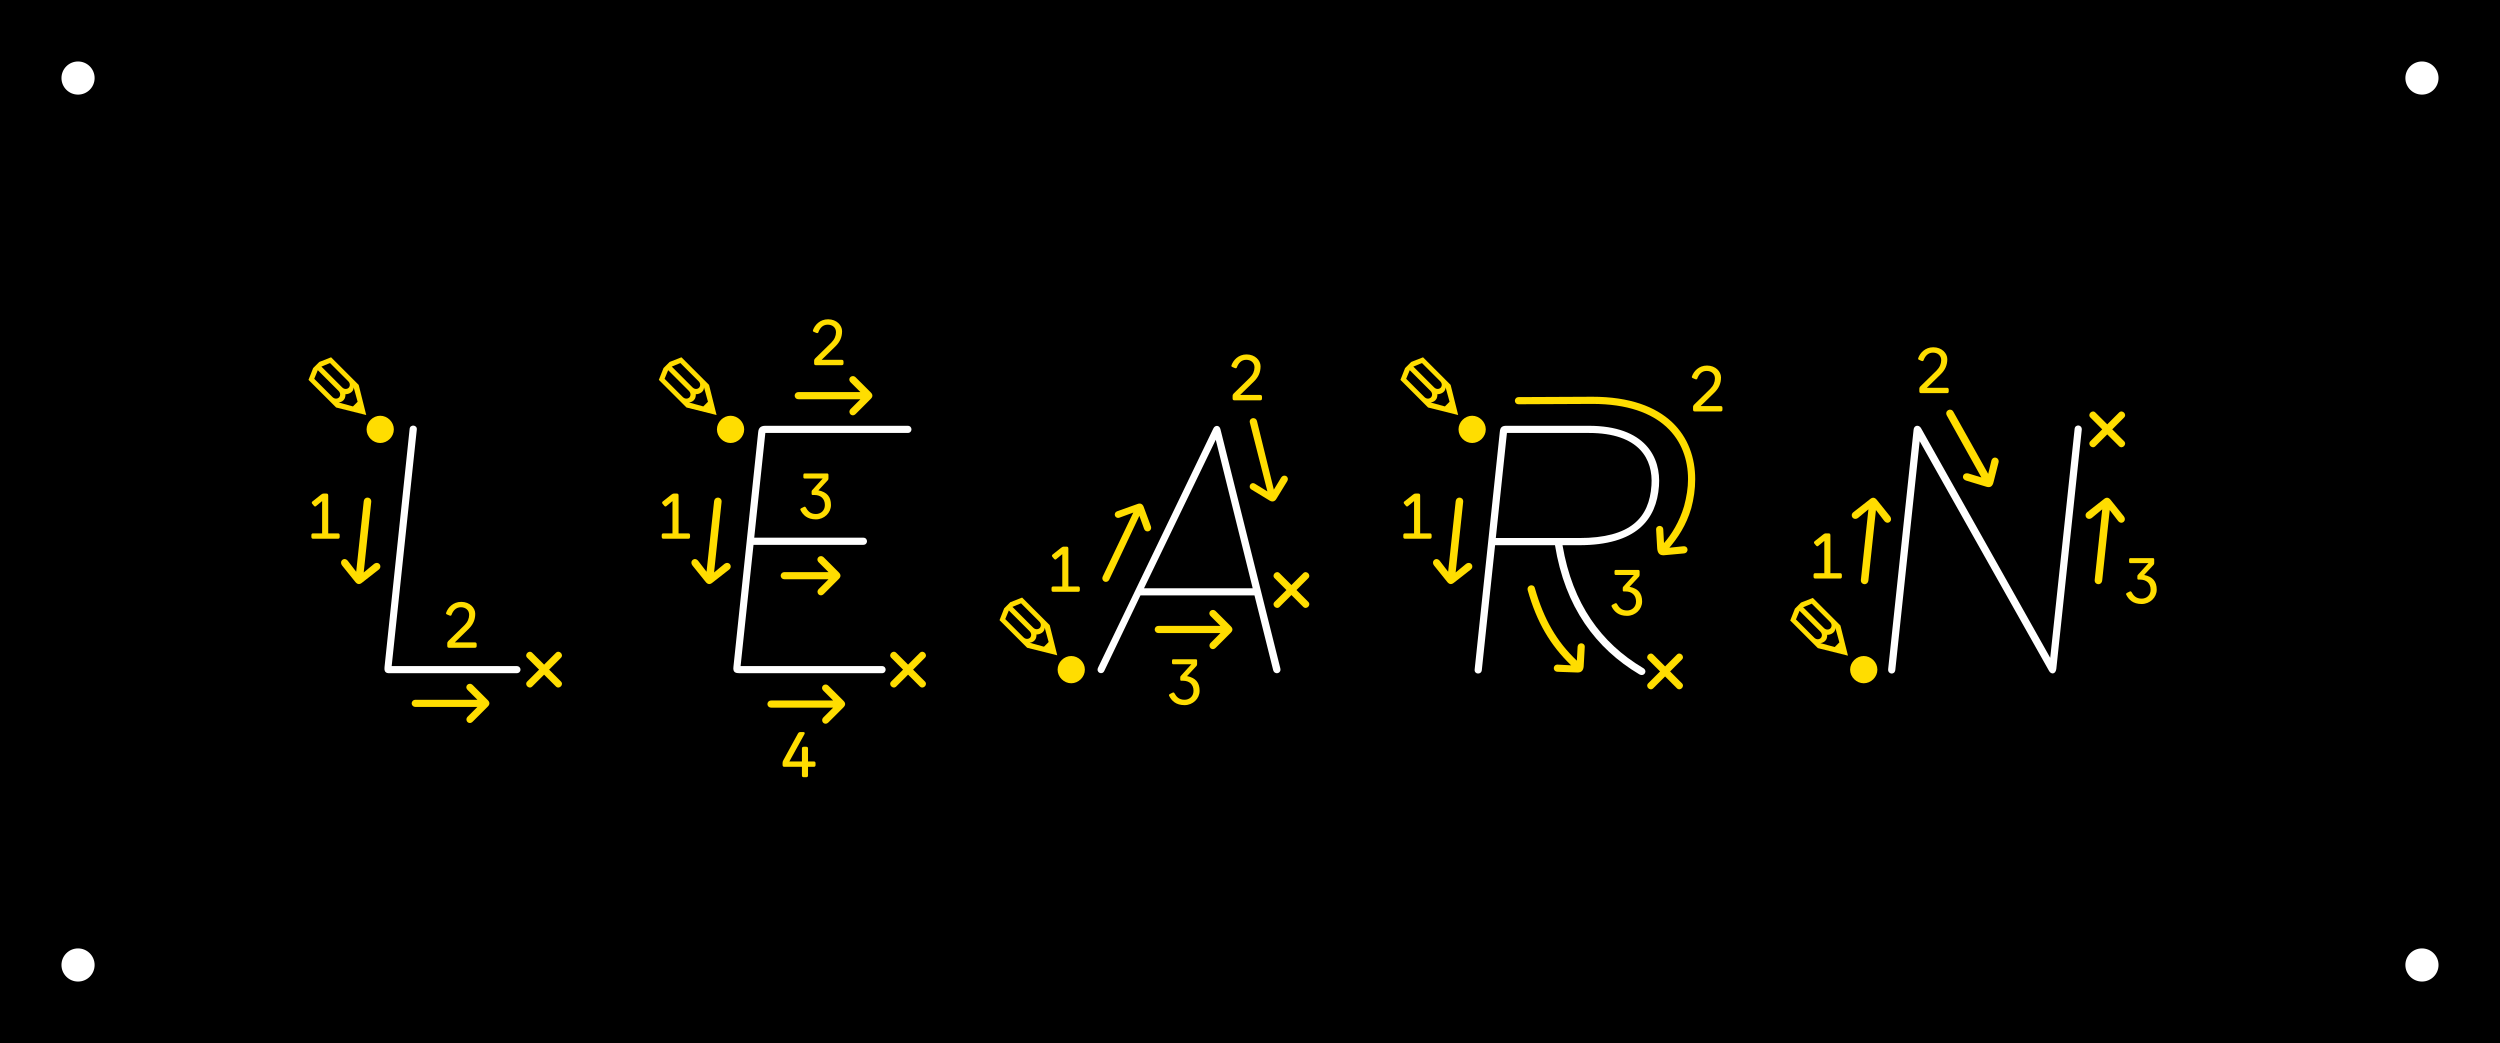 <?xml version="1.0" encoding="utf-8"?>
<!-- Generator: Adobe Illustrator 16.0.0, SVG Export Plug-In . SVG Version: 6.00 Build 0)  -->
<!DOCTYPE svg PUBLIC "-//W3C//DTD SVG 1.1//EN" "http://www.w3.org/Graphics/SVG/1.1/DTD/svg11.dtd">
<svg version="1.1" id="Layer_1" xmlns="http://www.w3.org/2000/svg" xmlns:xlink="http://www.w3.org/1999/xlink" x="0px" y="0px"
	 width="2440px" height="1018px" viewBox="0 0 2440 1018" enable-background="new 0 0 2440 1018" xml:space="preserve">
<g>
	<path d="M0,0v1018h2440V0H0z"/>
	<g>
		<g>
			<g>
				<circle fill="#FFFFFF" cx="76.172" cy="76.173" r="16.173"/>
			</g>
			<g>
				<circle fill="#FFFFFF" cx="2363.827" cy="941.827" r="16.173"/>
			</g>
			<g>
				<circle fill="#FFFFFF" cx="2363.827" cy="76.173" r="16.173"/>
			</g>
			<g>
				<circle fill="#FFFFFF" cx="76.172" cy="941.827" r="16.173"/>
			</g>
		</g>
	</g>
</g>
<path fill="#FFFFFF" d="M399.786,418.719c0.35-4.9,7.7-4.201,7,0.699l-24.5,230.654h121.797c5.25,0,5.25,7,0,7H381.236
	c-2.8,0-6.65,0.35-5.95-5.95L399.786,418.719z"/>
<path fill="#FFFFFF" d="M722.131,657.072c-4.2,0-7-0.7-6.3-6.301l24.149-228.903c0.35-4.55,2.8-6.3,7-6.3h138.946c4.9,0,4.9,7,0,7
	H746.98l-10.85,102.201h106.397c4.9,0,4.9,7,0,7H735.431l-12.6,118.303h137.896c4.9,0,4.9,7,0,7H722.131z"/>
<path fill="#FFFFFF" d="M1249.572,652.172c1.4,5.25-5.6,7-6.999,1.75l-18.2-72.801h-111.297l-35.349,73.852
	c-2.1,4.199-8.4,1.399-5.95-3.5l112.347-233.104c1.75-3.851,5.95-3.5,7,0.351L1249.572,652.172z M1116.576,574.121h106.047
	l-36.049-144.902L1116.576,574.121z"/>
<path fill="#FFFFFF" d="M1463.771,421.868c0.351-6.649,4.2-6.3,8.05-6.3h78.748c55.299,0,70.698,30.801,68.599,58.801
	c-2.45,32.9-22.05,57.751-78.048,57.751h-16.1c9.8,57.401,37.799,95.552,78.397,119.702c5.25,2.8,1.4,9.1-3.5,6.3
	c-42.349-25.2-72.447-65.451-82.247-126.002h-58.449l-12.949,121.802c-0.35,4.9-7.7,4.551-7-0.699L1463.771,421.868z
	 M1459.922,525.12h81.198c50.748,0,68.598-19.95,70.698-51.451c1.75-25.2-11.55-51.101-61.249-51.101h-79.798L1459.922,525.12z"/>
<path fill="#FFFFFF" d="M1873.616,430.618l-23.799,223.304c-0.7,5.25-7.35,4.2-7-0.699l24.85-233.805c0.35-4.55,5.25-5.25,7.35-1.4
	l125.997,224.004l23.799-223.303c0.351-4.9,7.35-4.551,7,0.699l-24.85,233.454c-0.7,5.25-4.899,5.601-7,2.101L1873.616,430.618z"/>
<g>
	<polygon fill="#FFDD00" points="311.588,353.268 323.138,348.717 350.087,375.668 357.437,405.068 328.038,397.718 
		301.088,370.768 305.638,359.217 	"/>
	<path fill="#FFDD00" d="M303.888,522.67c0-1.4,0.35-2.1,1.75-2.1h8.75v-31.501l-5.95,4.899c0,0-1.05,1.051-2.1-0.35l-1.75-2.1
		c-0.7-1.051,0-1.75,0.35-2.1l8.4-6.65c1.05-0.7,1.4-1.051,2.8-1.051h2.45c1.4,0,1.75,0.701,1.75,2.101v36.751h9.45
		c1.4,0,1.75,0.699,1.75,2.1v1.05c0,1.4-0.35,2.101-1.75,2.101h-24.149c-1.4,0-1.75-0.7-1.75-2.101V522.67z"/>
	<path d="M324.538,387.567c2.1,2.101,4.9,1.75,6.3,0.351c1.4-1.4,1.75-4.201-0.35-6.301l-20.299-20.301l-3.5,8.4L324.538,387.567z"
		/>
	<path d="M333.987,378.117c2.1,2.1,4.9,1.75,6.3,0.35c1.4-1.399,1.75-4.199-0.35-6.299l-17.85-17.852l-8.4,3.5L333.987,378.117z"/>
	<path d="M330.487,392.818l14,3.85l4.55-4.551l-3.85-14c0,4.2-4.2,6.65-8.05,6.65C337.487,392.468,330.487,392.818,330.487,392.818z
		"/>
	<path fill="#FFDD00" d="M353.587,568.521c-2.45,2.101-4.55,2.101-6.65-0.35l-12.95-16.101c-3.5-4.55,2.1-9.1,5.6-4.55l8.05,10.5
		l7.35-68.601c0.7-5.601,7.7-4.551,7.35,0.35l-7.35,68.951l10.15-8.4c4.55-3.15,8.4,2.45,4.55,5.6L353.587,568.521z"/>
	<path fill="#FFDD00" d="M371.086,405.768c7,0,13.3,5.95,13.3,13.301c0,7.35-6.3,13.3-13.3,13.3c-7,0-13.3-5.95-13.3-13.3
		C357.787,411.718,364.087,405.768,371.086,405.768z"/>
	<path fill="#FFDD00" d="M476.084,683.322c2.1,2.101,2.1,4.201,0,6.301l-14.7,14.7c-3.85,3.851-8.4-1.4-4.9-4.9l9.45-9.45h-60.199
		c-5.25,0-5.25-7,0-7h60.199l-9.45-9.45c-3.85-3.851,1.4-8.399,4.9-4.899L476.084,683.322z"/>
	<path fill="#FFDD00" d="M436.535,628.021c0-1.05,0.35-1.75,1.05-2.449l15.75-15.4c3.15-3.15,4.55-6.65,4.55-10.15
		c0-4.551-3.5-7.351-8.05-7.351c-4.9,0-7.7,3.501-9.1,7.351c-0.35,1.05-1.05,1.05-2.1,0.699l-2.45-1.049
		c-0.7-0.351-1.05-0.701-0.7-1.75c1.75-4.9,6.65-10.501,14.7-10.501c8.399,0,13.649,5.95,13.649,11.55
		c0,5.951-2.1,10.501-6.3,14.701l-13.649,13.3h19.599c1.4,0,1.75,0.7,1.75,2.101v1.049c0,1.4-0.35,2.101-1.75,2.101h-25.199
		c-1.4,0-1.75-0.7-1.75-2.101V628.021z"/>
	<path fill="#FFDD00" d="M535.932,653.572l11.55,11.551c3.15,3.149-1.75,8.049-4.9,4.899l-11.55-11.55l-11.55,11.55
		c-3.15,3.149-8.05-1.75-4.9-4.899l11.55-11.551l-11.55-11.551c-3.15-3.149,1.75-8.05,4.9-4.899l11.55,11.55l11.55-11.55
		c3.15-3.15,8.05,1.75,4.9,4.899L535.932,653.572z"/>
</g>
<g>
	<polygon fill="#FFDD00" points="653.533,353.268 665.083,348.717 692.032,375.668 699.382,405.068 669.982,397.718 
		643.033,370.768 647.583,359.217 	"/>
	<path fill="#FFDD00" d="M645.833,522.67c0-1.4,0.35-2.1,1.75-2.1h8.75v-31.501l-5.95,4.899c0,0-1.05,1.051-2.1-0.35l-1.75-2.1
		c-0.7-1.051,0-1.75,0.35-2.1l8.4-6.65c1.05-0.7,1.4-1.051,2.8-1.051h2.45c1.4,0,1.75,0.701,1.75,2.101v36.751h9.45
		c1.4,0,1.75,0.699,1.75,2.1v1.05c0,1.4-0.35,2.101-1.75,2.101h-24.149c-1.4,0-1.75-0.7-1.75-2.101V522.67z"/>
	<path d="M666.483,387.567c2.1,2.101,4.9,1.75,6.3,0.351c1.4-1.4,1.75-4.201-0.35-6.301l-20.299-20.301l-3.5,8.4L666.483,387.567z"
		/>
	<path d="M675.933,378.117c2.1,2.1,4.9,1.75,6.3,0.35c1.4-1.399,1.75-4.199-0.35-6.299l-17.85-17.852l-8.4,3.5L675.933,378.117z"/>
	<path d="M672.433,392.818l14,3.85l4.55-4.551l-3.85-14c0,4.2-4.2,6.65-8.05,6.65C679.433,392.468,672.433,392.818,672.433,392.818z
		"/>
	<path fill="#FFDD00" d="M695.532,568.521c-2.45,2.101-4.55,2.101-6.65-0.35l-12.95-16.101c-3.5-4.55,2.1-9.1,5.6-4.55l8.05,10.5
		l7.35-68.601c0.7-5.601,7.7-4.551,7.35,0.35l-7.35,68.951l10.149-8.4c4.55-3.15,8.4,2.45,4.55,5.6L695.532,568.521z"/>
	<path fill="#FFDD00" d="M713.032,405.768c7,0,13.299,5.95,13.299,13.301c0,7.35-6.3,13.3-13.299,13.3c-7,0-13.3-5.95-13.3-13.3
		C699.732,411.718,706.032,405.768,713.032,405.768z"/>
	<path fill="#FFDD00" d="M823.279,684.023c2.1,2.1,2.1,4.199,0,6.299l-14.7,14.701c-3.85,3.85-8.4-1.4-4.9-4.9l9.45-9.45h-60.198
		c-5.25,0-5.25-7,0-7h60.198l-9.45-9.45c-3.85-3.85,1.4-8.4,4.9-4.9L823.279,684.023z"/>
	<path fill="#FFDD00" d="M818.729,558.721c2.1,2.1,2.1,4.199,0,6.3l-14.699,14.7c-3.85,3.85-8.4-1.4-4.9-4.9l9.45-9.449H765.88
		c-5.25,0-5.25-7,0-7h42.699l-9.45-9.451c-3.85-3.85,1.4-8.4,4.9-4.899L818.729,558.721z"/>
	<path fill="#FFDD00" d="M763.78,744.574c0-1.051,0.35-1.75,0.7-2.451l14.35-26.25c0.7-1.05,1.4-1.4,2.45-1.4h2.8
		c1.05,0,1.75,0.701,1.05,2.101l-14.7,26.601h12.25v-12.6c0-1.4,0.7-1.75,2.1-1.75h1.75c1.4,0,2.1,0.35,2.1,1.75v12.6h5.6
		c1.4,0,1.75,0.7,1.75,2.1v1.051c0,1.399-0.35,2.1-1.75,2.1h-5.6v8.4c0,1.4-0.7,1.75-2.1,1.75h-1.75c-1.4,0-2.1-0.35-2.1-1.75v-8.4
		H765.53c-1.4,0-1.75-0.7-1.75-2.1V744.574z"/>
	<path fill="#FFDD00" d="M849.878,383.018c2.1,2.1,2.1,4.2,0,6.3l-14.7,14.7c-3.85,3.851-8.4-1.4-4.9-4.9l9.45-9.449H779.53
		c-5.25,0-5.25-7,0-7h60.198l-9.45-9.451c-3.85-3.85,1.4-8.399,4.9-4.899L849.878,383.018z"/>
	<path fill="#FFDD00" d="M784.78,494.67c0.7-0.351,1.4,0,1.75,0.699c1.75,3.15,4.2,6.301,9.799,6.301c4.55,0,8.75-3.15,8.75-8.75
		c0-6.301-4.2-9.801-10.15-9.801h-1.75c-0.7,0-1.05-0.35-1.05-1.4v-1.75c0-0.699,0-1.05,0.7-1.75l10.149-11.199H785.13
		c-0.7,0-1.05-0.701-1.05-1.4v-2.1c0-0.701,0.35-1.4,1.05-1.4h22.399c0.7,0,1.05,0.699,1.05,1.4v3.149c0,0.351,0,1.399-0.7,2.101
		l-9.1,9.8c8.4,1.75,12.25,6.3,12.25,14.351c0,7.699-6.65,14-14.7,14c-8.399,0-12.6-4.2-15.049-9.101c-0.35-0.7,0-1.399,0.7-1.75
		L784.78,494.67z"/>
	<path fill="#FFDD00" d="M794.58,352.217c0-1.05,0.35-1.75,1.05-2.449l15.75-15.4c3.15-3.15,4.55-6.65,4.55-10.15
		c0-4.551-3.5-7.351-8.05-7.351c-4.9,0-7.7,3.5-9.1,7.351c-0.35,1.05-1.05,1.05-2.1,0.699l-2.45-1.05c-0.7-0.35-1.05-0.7-0.7-1.75
		c1.75-4.899,6.65-10.5,14.7-10.5c8.4,0,13.65,5.95,13.65,11.55c0,5.951-2.1,10.5-6.3,14.701l-13.649,13.3h19.6
		c1.4,0,1.75,0.7,1.75,2.101v1.049c0,1.4-0.35,2.101-1.75,2.101h-25.2c-1.4,0-1.75-0.7-1.75-2.101V352.217z"/>
	<path fill="#FFDD00" d="M891.177,653.572l11.55,11.551c3.15,3.149-1.75,8.049-4.9,4.899l-11.55-11.55l-11.549,11.55
		c-3.15,3.149-8.05-1.75-4.9-4.899l11.549-11.551l-11.549-11.551c-3.15-3.149,1.75-8.05,4.9-4.899l11.549,11.55l11.55-11.55
		c3.15-3.15,8.05,1.75,4.9,4.899L891.177,653.572z"/>
</g>
<g>
	<polygon fill="#FFDD00" points="986.029,587.771 997.579,583.221 1024.528,610.172 1031.878,639.572 1002.479,632.222 
		975.53,605.271 980.08,593.721 	"/>
	<path d="M998.979,622.072c2.1,2.1,4.9,1.75,6.3,0.35s1.75-4.2-0.35-6.301l-20.299-20.3l-3.5,8.399L998.979,622.072z"/>
	<path d="M1004.929,627.322l14,3.85l4.55-4.551l-3.85-14c0,4.201-4.2,6.65-8.05,6.65
		C1011.929,626.972,1004.929,627.322,1004.929,627.322z"/>
	<path fill="#FFDD00" d="M1026.278,574.471c0-1.4,0.35-2.1,1.75-2.1h8.75V540.87l-5.95,4.9c0,0-1.05,1.05-2.1-0.351l-1.75-2.1
		c-0.7-1.05,0-1.75,0.35-2.1l8.4-6.65c1.05-0.7,1.4-1.051,2.8-1.051h2.45c1.4,0,1.75,0.701,1.75,2.101v36.751h9.45
		c1.4,0,1.75,0.699,1.75,2.1v1.051c0,1.399-0.35,2.1-1.75,2.1h-24.149c-1.4,0-1.75-0.7-1.75-2.1V574.471z"/>
	<path fill="#FFDD00" d="M1045.528,640.271c7,0,13.3,5.951,13.3,13.301s-6.3,13.301-13.3,13.301c-7,0-13.3-5.951-13.3-13.301
		S1038.528,640.271,1045.528,640.271z"/>
	<path fill="#FFDD00" d="M1110.276,491.869c2.8-1.05,4.9,0,5.95,2.801l7,18.9c1.75,4.899-4.9,7.35-6.65,2.449l-4.55-12.6
		l-29.399,62.301c-2.45,4.55-8.4,1.4-6.3-3.15l29.749-62.301l-13.299,4.9c-4.55,1.75-7-4.551-2.1-6.301L1110.276,491.869z"/>
	<path fill="#FFDD00" d="M1201.274,611.222c2.1,2.1,2.1,4.2,0,6.3l-14.7,14.7c-3.85,3.851-8.4-1.399-4.9-4.899l9.45-9.451h-60.198
		c-5.25,0-5.25-7,0-7h60.198l-9.45-9.449c-3.85-3.851,1.4-8.4,4.9-4.9L1201.274,611.222z"/>
	<path fill="#FFDD00" d="M1144.575,675.973c0.7-0.35,1.4,0,1.75,0.7c1.75,3.149,4.2,6.3,9.8,6.3c4.55,0,8.75-3.15,8.75-8.75
		c0-6.301-4.2-9.801-10.15-9.801h-1.75c-0.7,0-1.05-0.35-1.05-1.399v-1.75c0-0.7,0-1.05,0.7-1.75l10.15-11.2h-17.85
		c-0.7,0-1.05-0.7-1.05-1.4v-2.1c0-0.7,0.35-1.4,1.05-1.4h22.399c0.7,0,1.05,0.7,1.05,1.4v3.15c0,0.35,0,1.399-0.7,2.1l-9.1,9.8
		c8.4,1.751,12.25,6.3,12.25,14.351c0,7.7-6.65,14-14.7,14c-8.4,0-12.6-4.199-15.05-9.1c-0.35-0.7,0-1.4,0.7-1.75L1144.575,675.973z
		"/>
	<path fill="#FFDD00" d="M1203.024,386.518c0-1.05,0.35-1.75,1.05-2.45l15.75-15.4c3.15-3.149,4.55-6.649,4.55-10.149
		c0-4.551-3.5-7.351-8.05-7.351c-4.899,0-7.699,3.5-9.1,7.351c-0.35,1.049-1.05,1.049-2.1,0.699l-2.45-1.05
		c-0.7-0.351-1.05-0.7-0.7-1.75c1.75-4.899,6.65-10.5,14.7-10.5c8.399,0,13.649,5.95,13.649,11.55c0,5.95-2.101,10.5-6.3,14.701
		l-13.649,13.3h19.599c1.4,0,1.75,0.7,1.75,2.1v1.05c0,1.4-0.35,2.101-1.75,2.101h-25.199c-1.4,0-1.75-0.7-1.75-2.101V386.518z"/>
	<path fill="#FFDD00" d="M1221.573,477.869c-4.2-2.45-0.7-8.4,3.5-5.6l11.899,7.35l-17.149-67.201c-1.05-4.55,5.6-6.301,7-1.4
		l16.449,66.852l7-11.551c2.8-4.549,8.75-1.049,5.95,3.5l-10.5,17.15c-1.4,2.451-3.85,3.15-6.3,1.75L1221.573,477.869z"/>
	<path fill="#FFDD00" d="M1265.322,575.871l11.55,11.55c3.149,3.15-1.75,8.05-4.9,4.9l-11.55-11.55l-11.55,11.55
		c-3.149,3.149-8.049-1.75-4.899-4.9l11.55-11.55l-11.55-11.551c-3.149-3.15,1.75-8.05,4.899-4.9l11.55,11.551l11.55-11.551
		c3.15-3.149,8.05,1.75,4.9,4.9L1265.322,575.871z"/>
	<path d="M1008.429,612.621c2.1,2.101,4.9,1.75,6.3,0.351c1.4-1.4,1.75-4.2-0.35-6.3l-17.85-17.851l-8.4,3.5L1008.429,612.621z"/>
</g>
<g>
	<polygon fill="#FFDD00" points="1377.324,353.268 1388.874,348.717 1415.823,375.668 1423.173,405.068 1393.773,397.718 
		1366.824,370.768 1371.374,359.217 	"/>
	<path fill="#FFDD00" d="M1369.624,522.67c0-1.4,0.351-2.1,1.75-2.1h8.75v-31.501l-5.95,4.899c0,0-1.05,1.051-2.1-0.35l-1.75-2.1
		c-0.7-1.051,0-1.75,0.351-2.1l8.399-6.65c1.05-0.7,1.399-1.051,2.8-1.051h2.45c1.399,0,1.75,0.701,1.75,2.101v36.751h9.449
		c1.4,0,1.75,0.699,1.75,2.1v1.05c0,1.4-0.35,2.101-1.75,2.101h-24.149c-1.399,0-1.75-0.7-1.75-2.101V522.67z"/>
	<path d="M1390.273,387.567c2.101,2.101,4.9,1.75,6.3,0.351c1.4-1.4,1.75-4.201-0.35-6.301l-20.3-20.301l-3.499,8.4
		L1390.273,387.567z"/>
	<path d="M1399.724,378.117c2.1,2.1,4.899,1.75,6.3,0.35c1.4-1.399,1.75-4.199-0.35-6.299l-17.85-17.852l-8.4,3.5L1399.724,378.117z
		"/>
	<path d="M1396.224,392.818l14,3.85l4.55-4.551l-3.851-14c0,4.2-4.199,6.65-8.05,6.65
		C1403.224,392.468,1396.224,392.818,1396.224,392.818z"/>
	<path fill="#FFDD00" d="M1419.323,568.521c-2.45,2.101-4.55,2.101-6.65-0.35l-12.949-16.101c-3.5-4.55,2.1-9.1,5.6-4.55l8.05,10.5
		l7.35-68.601c0.7-5.601,7.7-4.551,7.351,0.35l-7.351,68.951l10.15-8.4c4.55-3.15,8.399,2.45,4.55,5.6L1419.323,568.521z"/>
	<path fill="#FFDD00" d="M1436.822,405.768c7,0,13.3,5.95,13.3,13.301c0,7.35-6.3,13.3-13.3,13.3c-6.999,0-13.299-5.95-13.299-13.3
		C1423.523,411.718,1429.823,405.768,1436.822,405.768z"/>
	<path fill="#FFDD00" d="M1624.067,541.92c-4.55,0.351-6.3-2.449-6.649-6.65l-1.05-18.199c-0.351-4.9,7-5.25,7,0l0.699,12.949
		c7.351-8.399,15.05-20.65,19.6-36.051c2.45-9.1,3.851-17.85,3.851-26.25c0-37.801-24.85-73.501-93.448-73.501l-71.748,0.351
		c-5.25,0-4.899-7.001,0-7.001l71.748-0.35c73.498,0,100.447,39.2,100.447,80.501c0,9.801-1.399,19.25-3.85,28.351
		c-4.899,16.8-13.3,29.051-21.35,38.501l13.3-1.4c5.6-0.699,5.95,6.65,0.7,7L1624.067,541.92z"/>
	<path fill="#FFDD00" d="M1545.67,650.422c-0.351,3.851-2.1,5.95-5.95,5.95l-19.6-0.7c-5.25-0.35-4.55-7.35,0.351-7l12.949,0.7
		c-20.649-19.95-33.599-42.351-42.349-73.151c-1.4-5.25,5.95-7,7-2.1c8.75,30.45,21.35,52.15,40.948,70.701l0.7-13.301
		c0.351-5.25,7.35-4.55,7,0L1545.67,650.422z"/>
	<path fill="#FFDD00" d="M1576.469,588.821c0.7-0.351,1.4,0,1.75,0.7c1.75,3.149,4.2,6.3,9.8,6.3c4.55,0,8.75-3.15,8.75-8.75
		c0-6.3-4.2-9.8-10.149-9.8h-1.75c-0.7,0-1.051-0.351-1.051-1.4v-1.75c0-0.7,0-1.051,0.7-1.75l10.15-11.201h-17.85
		c-0.7,0-1.051-0.699-1.051-1.399v-2.101c0-0.699,0.351-1.399,1.051-1.399h22.399c0.699,0,1.05,0.7,1.05,1.399v3.15
		c0,0.35,0,1.4-0.7,2.1l-9.1,9.801c8.399,1.75,12.25,6.301,12.25,14.351c0,7.7-6.65,14-14.7,14c-8.399,0-12.6-4.2-15.05-9.101
		c-0.35-0.699,0-1.399,0.7-1.75L1576.469,588.821z"/>
	<path fill="#FFDD00" d="M1630.018,655.322l11.55,11.551c3.149,3.149-1.75,8.049-4.9,4.899l-11.549-11.55l-11.55,11.55
		c-3.15,3.149-8.05-1.75-4.9-4.899l11.55-11.551l-11.55-11.551c-3.149-3.149,1.75-8.05,4.9-4.899l11.55,11.55l11.549-11.55
		c3.15-3.15,8.05,1.75,4.9,4.899L1630.018,655.322z"/>
	<path fill="#FFDD00" d="M1652.417,397.367c0-1.049,0.35-1.75,1.05-2.449l15.75-15.4c3.149-3.15,4.55-6.65,4.55-10.15
		c0-4.55-3.5-7.35-8.05-7.35c-4.9,0-7.7,3.5-9.1,7.35c-0.351,1.051-1.05,1.051-2.101,0.7l-2.449-1.05c-0.7-0.351-1.051-0.7-0.7-1.75
		c1.75-4.9,6.649-10.5,14.699-10.5c8.4,0,13.649,5.949,13.649,11.55c0,5.95-2.1,10.5-6.3,14.7l-13.649,13.301h19.6
		c1.4,0,1.75,0.699,1.75,2.1v1.05c0,1.399-0.35,2.101-1.75,2.101h-25.199c-1.4,0-1.75-0.701-1.75-2.101V397.367z"/>
</g>
<g>
	<polygon fill="#FFDD00" points="1757.77,588.121 1769.319,583.57 1796.269,610.521 1803.618,639.922 1774.22,632.572 
		1747.27,605.621 1751.82,594.071 	"/>
	<path d="M1770.72,622.422c2.1,2.1,4.899,1.75,6.3,0.35c1.399-1.4,1.75-4.199-0.351-6.3l-20.299-20.3l-3.5,8.399L1770.72,622.422z"
		/>
	<path d="M1780.169,612.972c2.1,2.1,4.9,1.75,6.3,0.35c1.4-1.399,1.75-4.2-0.35-6.3l-17.85-17.851l-8.399,3.5L1780.169,612.972z"/>
	<path fill="#FFDD00" d="M1770.02,561.521c0-1.399,0.35-2.101,1.75-2.101h8.75v-31.5l-5.95,4.9c0,0-1.05,1.05-2.1-0.35l-1.75-2.101
		c-0.7-1.05,0-1.75,0.35-2.101l8.399-6.649c1.051-0.7,1.4-1.05,2.8-1.05h2.45c1.4,0,1.75,0.699,1.75,2.1v36.75h9.45
		c1.399,0,1.75,0.701,1.75,2.101v1.05c0,1.4-0.351,2.101-1.75,2.101h-24.149c-1.4,0-1.75-0.7-1.75-2.101V561.521z"/>
	<path d="M1776.669,627.672l14,3.85l4.55-4.55l-3.85-14c0,4.2-4.2,6.649-8.05,6.649
		C1783.669,627.322,1776.669,627.672,1776.669,627.672z"/>
	<path fill="#FFDD00" d="M1819.019,640.271c6.999,0,13.299,5.951,13.299,13.301s-6.3,13.301-13.299,13.301
		c-7,0-13.3-5.951-13.3-13.301S1812.019,640.271,1819.019,640.271z"/>
	<path fill="#FFDD00" d="M1824.968,487.319c2.45-2.101,4.55-2.101,6.65,0.351l12.949,16.1c3.5,4.551-2.1,9.1-5.6,4.551l-8.05-10.501
		l-7.35,68.602c-0.7,5.601-7.7,4.55-7.351-0.351l7.351-68.951l-10.15,8.4c-4.55,3.15-8.399-2.45-4.55-5.6L1824.968,487.319z"/>
	<path fill="#FFDD00" d="M1873.267,379.518c0-1.051,0.35-1.75,1.05-2.45l15.75-15.4c3.149-3.149,4.55-6.649,4.55-10.149
		c0-4.551-3.5-7.351-8.05-7.351c-4.9,0-7.7,3.5-9.1,7.351c-0.351,1.049-1.05,1.049-2.101,0.699l-2.449-1.05
		c-0.7-0.351-1.051-0.7-0.7-1.75c1.75-4.9,6.649-10.501,14.699-10.501c8.4,0,13.65,5.951,13.65,11.551c0,5.95-2.101,10.5-6.3,14.7
		l-13.65,13.3h19.6c1.4,0,1.75,0.701,1.75,2.101v1.05c0,1.4-0.35,2.1-1.75,2.1h-25.199c-1.4,0-1.75-0.699-1.75-2.1V379.518z"/>
	<path fill="#FFDD00" d="M1945.715,470.52c-1.05,4.55-3.5,5.6-7,4.55l-19.6-5.95c-5.6-1.75-3.5-8.4,2.101-7l12.6,3.85l-33.6-60.201
		c-2.8-4.9,3.85-8.4,6.3-3.85l33.949,60.551l3.15-12.95c1.75-5.25,8.05-2.8,6.999,1.75L1945.715,470.52z"/>
	<path fill="#FFDD00" d="M2053.162,487.319c2.45-2.101,4.55-2.101,6.649,0.351l12.95,16.1c3.5,4.551-2.101,9.1-5.601,4.551
		l-8.049-10.501l-7.351,68.602c-0.7,5.601-7.699,4.55-7.35-0.351l7.35-68.951l-10.149,8.4c-4.55,3.15-8.399-2.45-4.55-5.6
		L2053.162,487.319z"/>
	<path fill="#FFDD00" d="M2061.562,419.068l11.55,11.55c3.15,3.15-1.75,8.05-4.899,4.9l-11.55-11.55l-11.55,11.55
		c-3.15,3.149-8.05-1.75-4.9-4.9l11.55-11.55l-11.55-11.551c-3.149-3.15,1.75-8.05,4.9-4.9l11.55,11.551l11.55-11.551
		c3.149-3.149,8.05,1.75,4.899,4.9L2061.562,419.068z"/>
	<path fill="#FFDD00" d="M2078.711,577.271c0.7-0.351,1.4,0,1.75,0.699c1.75,3.15,4.2,6.301,9.8,6.301c4.55,0,8.75-3.15,8.75-8.75
		c0-6.301-4.2-9.801-10.149-9.801h-1.75c-0.7,0-1.05-0.35-1.05-1.4v-1.75c0-0.699,0-1.05,0.699-1.75l10.15-11.199h-17.85
		c-0.7,0-1.05-0.701-1.05-1.4v-2.101c0-0.7,0.35-1.399,1.05-1.399h22.399c0.7,0,1.05,0.699,1.05,1.399v3.15
		c0,0.351,0,1.399-0.7,2.101l-9.1,9.799c8.399,1.75,12.25,6.301,12.25,14.352c0,7.699-6.65,14-14.7,14
		c-8.399,0-12.6-4.201-15.05-9.101c-0.35-0.7,0-1.399,0.7-1.75L2078.711,577.271z"/>
</g>
</svg>
